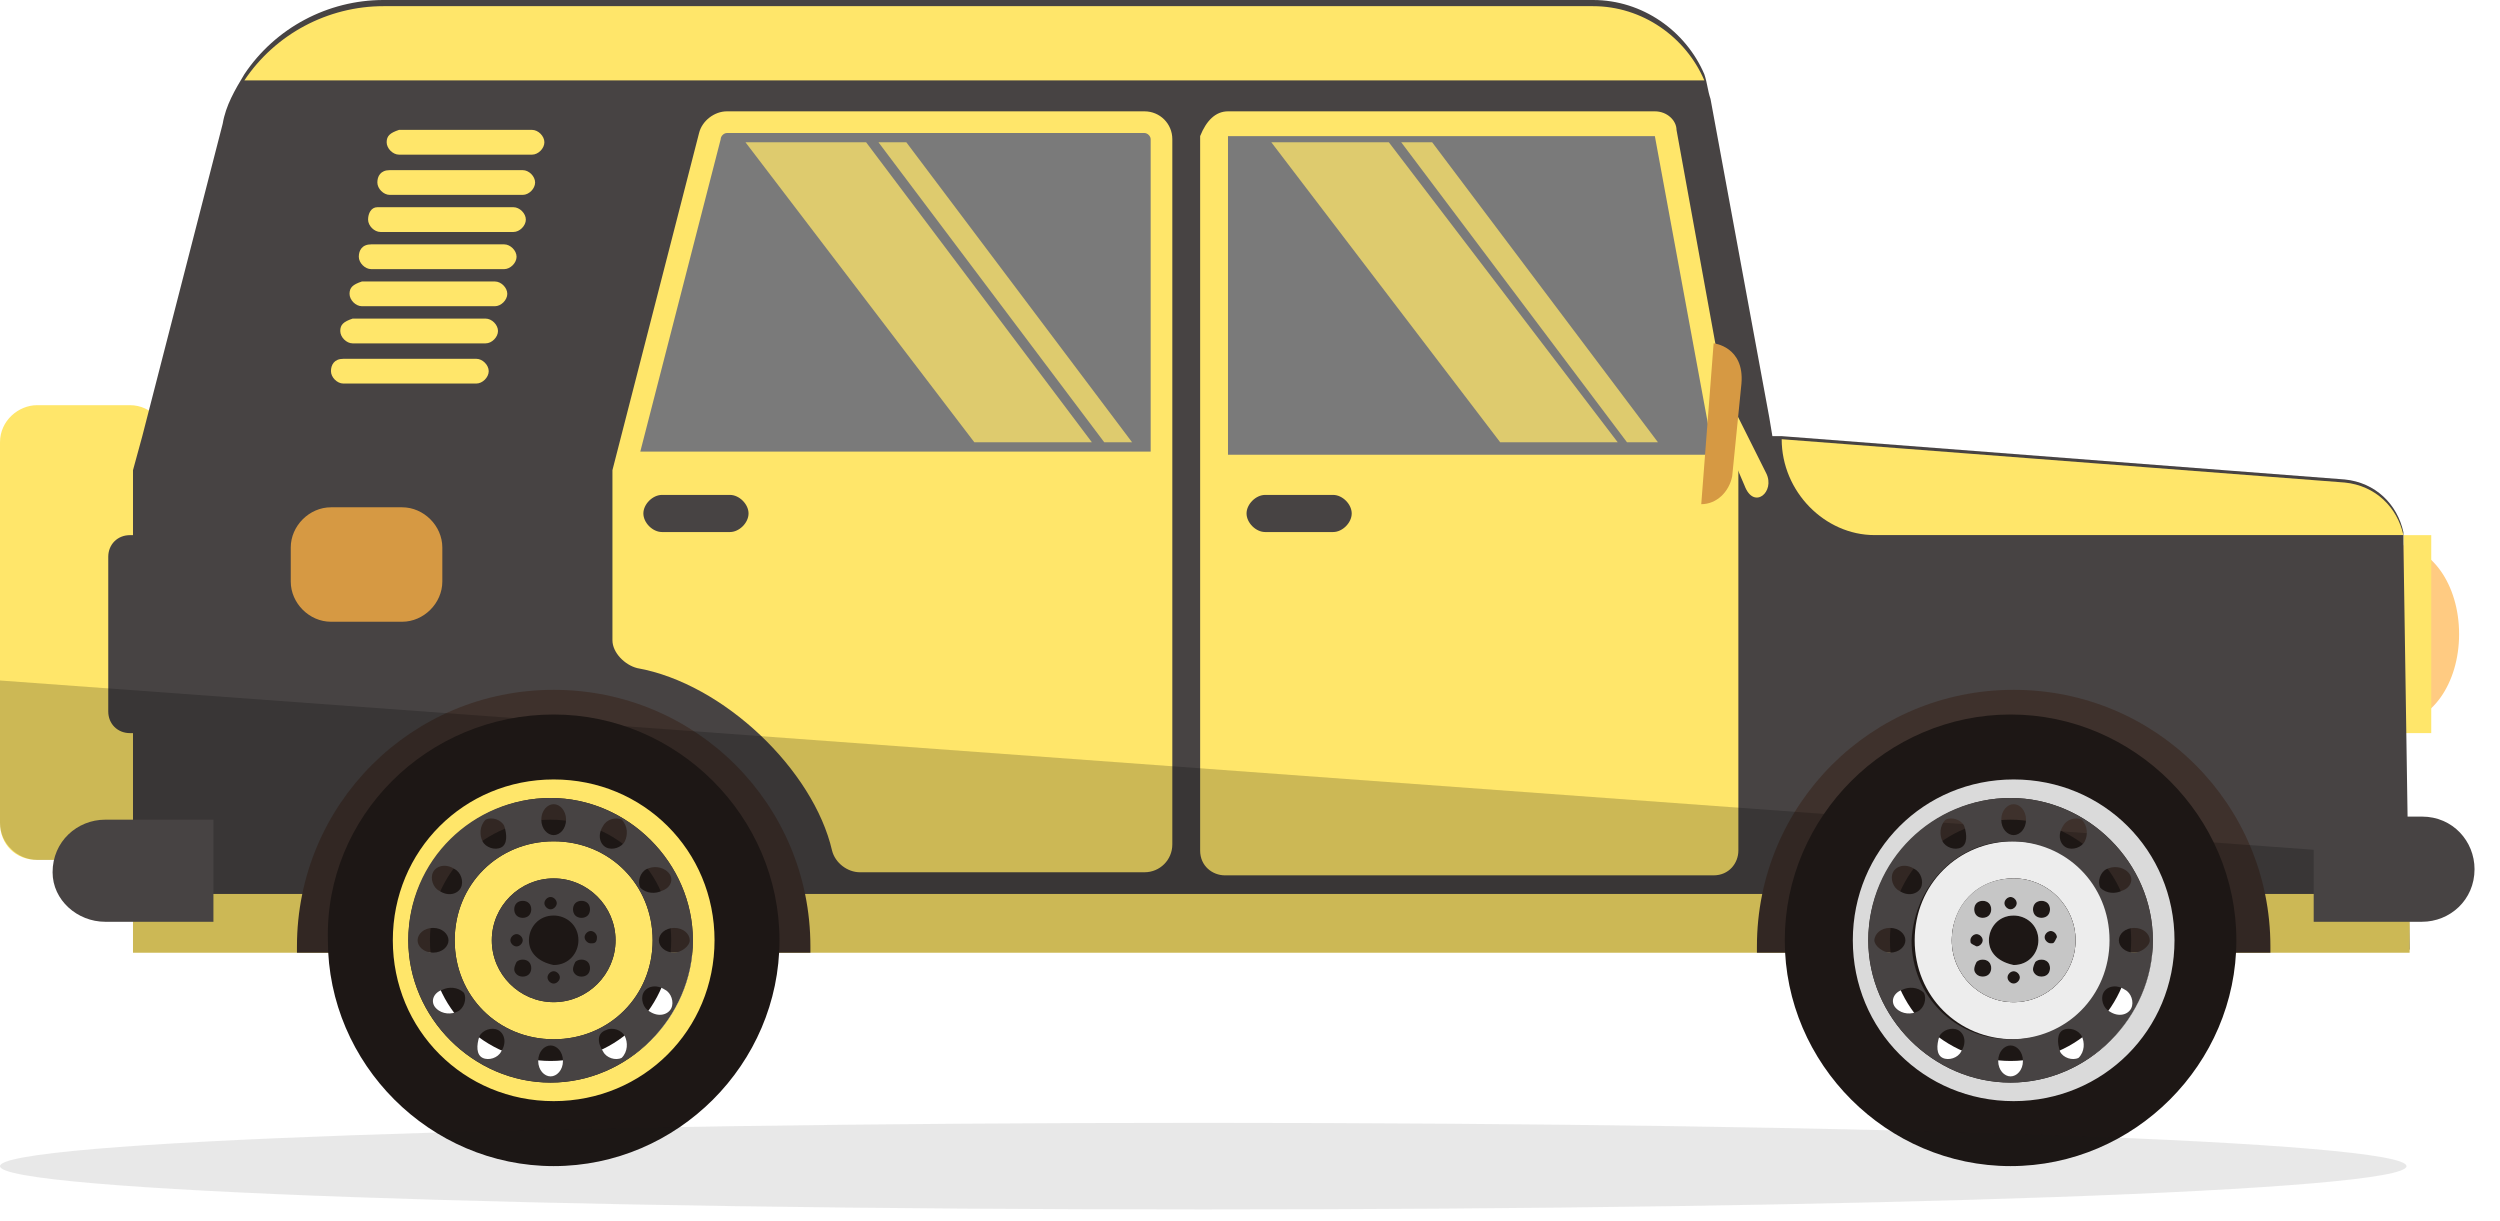 <svg width="86" height="42" viewBox="0 0 86 42" fill="none" xmlns="http://www.w3.org/2000/svg">
<path d="M1.277 29.58H4.469C5.107 29.58 5.746 29.048 5.746 28.303V15.215C5.746 14.577 5.214 13.938 4.469 13.938H1.277C0.638 13.938 0 14.47 0 15.215V28.303C0 29.048 0.532 29.58 1.277 29.58Z" fill="#FFE66A"/>
<path d="M5.746 25.219H4.469C4.043 25.219 3.724 24.9 3.724 24.474V19.154C3.724 18.728 4.043 18.409 4.469 18.409H5.746V25.219Z" fill="#474343"/>
<path d="M80.124 21.813C80.124 23.515 81.081 24.899 82.358 24.899C83.635 24.899 84.593 23.515 84.593 21.813C84.593 20.11 83.635 18.727 82.358 18.727C81.188 18.727 80.124 20.11 80.124 21.813Z" fill="#FFCB82"/>
<path d="M83.635 18.409H82.677V25.219H83.635V18.409Z" fill="#FFE66A"/>
<path d="M4.575 16.174V32.666H82.89L82.677 18.621C82.677 18.515 82.677 18.408 82.677 18.302C82.464 17.344 81.719 16.599 80.655 16.493L61.29 15.003H60.97L60.864 14.365L58.842 3.405C58.736 3.086 58.736 2.873 58.629 2.554C57.991 1.064 56.501 0 54.799 0H13.194C11.279 0 9.47 0.958 8.406 2.554C8.087 3.086 7.768 3.618 7.661 4.256L4.895 15.003L4.575 16.174Z" fill="#474343"/>
<path d="M42.243 3.83H56.927C57.353 3.83 57.672 4.149 57.672 4.469L59.8 16.173V16.279V29.261C59.8 29.687 59.481 30.112 58.949 30.112H42.137C41.711 30.112 41.285 29.793 41.285 29.261V4.681C41.498 4.149 41.817 3.83 42.243 3.83Z" fill="#FFE66A"/>
<path d="M42.243 15.536V4.682H56.927L58.949 15.642H42.243V15.536Z" fill="#7A7A7A"/>
<path d="M82.89 30.752H4.575V32.773H82.89V30.752Z" fill="#FFE66A"/>
<path d="M60.438 32.774C60.438 32.668 60.438 32.561 60.438 32.561C60.438 27.666 64.376 23.73 69.27 23.73C74.165 23.73 78.102 27.666 78.102 32.561C78.102 32.668 78.102 32.774 78.102 32.774H60.438Z" fill="#3E312C"/>
<path d="M10.215 32.774C10.215 32.668 10.215 32.561 10.215 32.561C10.215 27.666 14.152 23.73 19.047 23.73C23.941 23.73 27.878 27.666 27.878 32.561C27.878 32.668 27.878 32.774 27.878 32.774H10.215Z" fill="#3E312C"/>
<path d="M43.52 18.302H45.861C46.18 18.302 46.499 17.983 46.499 17.663C46.499 17.344 46.18 17.025 45.861 17.025H43.52C43.201 17.025 42.881 17.344 42.881 17.663C42.881 17.983 43.201 18.302 43.52 18.302Z" fill="#474343"/>
<path d="M11.385 21.388H13.833C14.578 21.388 15.216 20.75 15.216 20.005V18.834C15.216 18.09 14.578 17.451 13.833 17.451H11.385C10.64 17.451 10.002 18.09 10.002 18.834V20.005C10.002 20.75 10.64 21.388 11.385 21.388Z" fill="#D69943"/>
<path d="M61.29 15.109C61.29 16.918 62.779 18.407 64.482 18.407H82.677C82.465 17.45 81.72 16.705 80.656 16.599L61.29 15.109Z" fill="#FFE66A"/>
<path d="M8.406 2.766H58.629C57.991 1.276 56.501 0.212 54.799 0.212H13.194C11.279 0.212 9.47 1.17 8.406 2.766Z" fill="#FFE66A"/>
<path d="M21.068 16.173L24.048 4.575C24.154 4.149 24.58 3.83 25.005 3.83H39.37C39.902 3.83 40.328 4.256 40.328 4.788V29.048C40.328 29.58 39.902 30.006 39.37 30.006H29.581C29.155 30.006 28.73 29.687 28.623 29.261C27.985 26.494 24.899 23.515 21.92 22.983C21.494 22.877 21.068 22.451 21.068 22.025V16.386C21.068 16.386 21.068 16.279 21.068 16.173Z" fill="#FFE66A"/>
<path d="M22.026 15.536L24.792 4.789C24.792 4.683 24.899 4.576 25.005 4.576H39.37C39.476 4.576 39.583 4.683 39.583 4.789V15.536H22.026Z" fill="#7A7A7A"/>
<path d="M22.771 18.302H25.112C25.431 18.302 25.75 17.983 25.75 17.663C25.75 17.344 25.431 17.025 25.112 17.025H22.771C22.451 17.025 22.132 17.344 22.132 17.663C22.132 17.983 22.451 18.302 22.771 18.302Z" fill="#474343"/>
<g opacity="0.75">
<path d="M47.776 4.894L55.65 15.215H51.607L43.733 4.894H47.776Z" fill="#FFE66A"/>
<path d="M49.266 4.894L57.034 15.215H55.969L48.202 4.894H49.266Z" fill="#FFE66A"/>
</g>
<g opacity="0.75">
<path d="M29.794 4.894L37.561 15.215H33.518L25.644 4.894H29.794Z" fill="#FFE66A"/>
<path d="M31.177 4.894L38.944 15.215H37.987L30.219 4.894H31.177Z" fill="#FFE66A"/>
</g>
<path d="M13.301 4.894C13.301 5.107 13.514 5.32 13.726 5.32H18.302C18.515 5.32 18.727 5.107 18.727 4.894C18.727 4.681 18.515 4.468 18.302 4.468H13.726C13.407 4.575 13.301 4.681 13.301 4.894Z" fill="#FFE66A"/>
<path d="M12.981 6.278C12.981 6.491 13.194 6.704 13.407 6.704H17.983C18.195 6.704 18.408 6.491 18.408 6.278C18.408 6.065 18.195 5.853 17.983 5.853H13.407C13.088 5.853 12.981 6.065 12.981 6.278Z" fill="#FFE66A"/>
<path d="M12.662 7.554C12.662 7.767 12.875 7.98 13.088 7.98H17.663C17.876 7.98 18.089 7.767 18.089 7.554C18.089 7.341 17.876 7.128 17.663 7.128H12.981C12.768 7.128 12.662 7.341 12.662 7.554Z" fill="#FFE66A"/>
<path d="M12.343 8.832C12.343 9.045 12.556 9.258 12.769 9.258H17.344C17.557 9.258 17.77 9.045 17.77 8.832C17.77 8.619 17.557 8.406 17.344 8.406H12.769C12.45 8.406 12.343 8.619 12.343 8.832Z" fill="#FFE66A"/>
<path d="M12.024 10.108C12.024 10.321 12.237 10.534 12.45 10.534H17.025C17.238 10.534 17.451 10.321 17.451 10.108C17.451 9.895 17.238 9.683 17.025 9.683H12.45C12.13 9.789 12.024 9.895 12.024 10.108Z" fill="#FFE66A"/>
<path d="M11.705 11.386C11.705 11.599 11.917 11.812 12.13 11.812H16.706C16.919 11.812 17.131 11.599 17.131 11.386C17.131 11.173 16.919 10.96 16.706 10.96H12.13C11.811 11.067 11.705 11.173 11.705 11.386Z" fill="#FFE66A"/>
<path d="M11.385 12.768C11.385 12.981 11.598 13.194 11.811 13.194H16.386C16.599 13.194 16.812 12.981 16.812 12.768C16.812 12.556 16.599 12.343 16.386 12.343H11.811C11.492 12.343 11.385 12.556 11.385 12.768Z" fill="#FFE66A"/>
<path opacity="0.2" d="M82.89 29.474V30.751V32.773H4.575V30.751V29.581H4.469H1.277C0.638 29.581 0 29.049 0 28.304V23.409L82.89 29.474Z" fill="black"/>
<path d="M65.014 32.347C65.014 34.688 66.929 36.497 69.163 36.497C71.504 36.497 73.313 34.582 73.313 32.347C73.313 30.006 71.398 28.197 69.163 28.197C66.929 28.197 65.014 30.006 65.014 32.347Z" fill="#1D1715"/>
<path d="M61.396 32.347C61.396 36.603 64.907 40.114 69.164 40.114C73.42 40.114 76.931 36.603 76.931 32.347C76.931 28.09 73.42 24.579 69.164 24.579C64.907 24.579 61.396 28.09 61.396 32.347ZM64.482 32.347C64.482 29.687 66.61 27.558 69.27 27.558C71.93 27.558 74.058 29.687 74.058 32.347C74.058 35.007 71.93 37.135 69.27 37.135C66.61 37.135 64.482 35.007 64.482 32.347Z" fill="#1D1715"/>
<path d="M63.737 32.346C63.737 35.432 66.184 37.879 69.27 37.879C72.356 37.879 74.803 35.432 74.803 32.346C74.803 29.26 72.356 26.813 69.27 26.813C66.184 26.813 63.737 29.26 63.737 32.346ZM64.269 32.346C64.269 29.686 66.503 27.451 69.163 27.451C71.824 27.451 74.058 29.686 74.058 32.346C74.058 35.006 71.824 37.241 69.163 37.241C66.503 37.241 64.269 35.006 64.269 32.346Z" fill="#DADADA"/>
<path d="M65.865 32.346C65.865 34.262 67.355 35.751 69.27 35.751C71.185 35.751 72.675 34.262 72.675 32.346C72.675 30.431 71.185 28.941 69.27 28.941C67.355 28.941 65.865 30.431 65.865 32.346ZM67.142 32.346C67.142 31.176 68.1 30.218 69.27 30.218C70.44 30.218 71.398 31.176 71.398 32.346C71.398 33.517 70.44 34.474 69.27 34.474C68.1 34.474 67.142 33.517 67.142 32.346Z" fill="#EDEDED"/>
<path d="M67.142 32.345C67.142 33.516 68.099 34.474 69.27 34.474C70.44 34.474 71.398 33.516 71.398 32.345C71.398 31.175 70.44 30.217 69.27 30.217C67.993 30.217 67.142 31.175 67.142 32.345ZM68.418 31.494C68.312 31.601 68.099 31.601 67.993 31.494C67.886 31.388 67.886 31.175 67.993 31.069C68.099 30.962 68.312 30.962 68.418 31.069C68.525 31.175 68.525 31.388 68.418 31.494ZM69.376 31.069C69.376 31.175 69.27 31.281 69.163 31.281C69.057 31.281 68.951 31.175 68.951 31.069C68.951 30.962 69.057 30.856 69.163 30.856C69.27 30.856 69.376 30.962 69.376 31.069ZM70.44 31.494C70.334 31.601 70.121 31.601 70.015 31.494C69.908 31.388 69.908 31.175 70.015 31.069C70.121 30.962 70.334 30.962 70.44 31.069C70.547 31.175 70.547 31.388 70.44 31.494ZM70.547 32.452C70.44 32.452 70.334 32.345 70.334 32.239C70.334 32.133 70.44 32.026 70.547 32.026C70.653 32.026 70.759 32.133 70.759 32.239C70.653 32.452 70.653 32.452 70.547 32.452ZM70.015 33.09C70.121 32.984 70.334 32.984 70.44 33.09C70.547 33.197 70.547 33.41 70.44 33.516C70.334 33.622 70.121 33.622 70.015 33.516C69.908 33.41 69.908 33.303 70.015 33.09ZM69.057 33.622C69.057 33.516 69.163 33.41 69.27 33.41C69.376 33.41 69.483 33.516 69.483 33.622C69.483 33.729 69.376 33.835 69.27 33.835C69.163 33.835 69.057 33.729 69.057 33.622ZM68.418 32.345C68.418 31.92 68.738 31.494 69.27 31.494C69.695 31.494 70.121 31.813 70.121 32.345C70.121 32.771 69.802 33.197 69.27 33.197C68.738 33.09 68.418 32.771 68.418 32.345ZM67.993 33.09C68.099 32.984 68.312 32.984 68.418 33.09C68.525 33.197 68.525 33.41 68.418 33.516C68.312 33.622 68.099 33.622 67.993 33.516C67.886 33.41 67.886 33.303 67.993 33.09ZM67.78 32.345C67.78 32.239 67.886 32.133 67.993 32.133C68.099 32.133 68.206 32.239 68.206 32.345C68.206 32.452 68.099 32.558 67.993 32.558C67.78 32.452 67.78 32.452 67.78 32.345Z" fill="#474343"/>
<path d="M67.142 32.345C67.142 33.516 68.099 34.474 69.27 34.474C70.44 34.474 71.398 33.516 71.398 32.345C71.398 31.175 70.44 30.217 69.27 30.217C67.993 30.217 67.142 31.175 67.142 32.345ZM68.418 31.494C68.312 31.601 68.099 31.601 67.993 31.494C67.886 31.388 67.886 31.175 67.993 31.069C68.099 30.962 68.312 30.962 68.418 31.069C68.525 31.175 68.525 31.388 68.418 31.494ZM69.376 31.069C69.376 31.175 69.27 31.281 69.163 31.281C69.057 31.281 68.951 31.175 68.951 31.069C68.951 30.962 69.057 30.856 69.163 30.856C69.27 30.856 69.376 30.962 69.376 31.069ZM70.44 31.494C70.334 31.601 70.121 31.601 70.015 31.494C69.908 31.388 69.908 31.175 70.015 31.069C70.121 30.962 70.334 30.962 70.44 31.069C70.547 31.175 70.547 31.388 70.44 31.494ZM70.547 32.452C70.44 32.452 70.334 32.345 70.334 32.239C70.334 32.133 70.44 32.026 70.547 32.026C70.653 32.026 70.759 32.133 70.759 32.239C70.653 32.452 70.653 32.452 70.547 32.452ZM70.015 33.09C70.121 32.984 70.334 32.984 70.44 33.09C70.547 33.197 70.547 33.41 70.44 33.516C70.334 33.622 70.121 33.622 70.015 33.516C69.908 33.41 69.908 33.303 70.015 33.09ZM69.057 33.622C69.057 33.516 69.163 33.41 69.27 33.41C69.376 33.41 69.483 33.516 69.483 33.622C69.483 33.729 69.376 33.835 69.27 33.835C69.163 33.835 69.057 33.729 69.057 33.622ZM68.418 32.345C68.418 31.92 68.738 31.494 69.27 31.494C69.695 31.494 70.121 31.813 70.121 32.345C70.121 32.771 69.802 33.197 69.27 33.197C68.738 33.09 68.418 32.771 68.418 32.345ZM67.993 33.09C68.099 32.984 68.312 32.984 68.418 33.09C68.525 33.197 68.525 33.41 68.418 33.516C68.312 33.622 68.099 33.622 67.993 33.516C67.886 33.41 67.886 33.303 67.993 33.09ZM67.78 32.345C67.78 32.239 67.886 32.133 67.993 32.133C68.099 32.133 68.206 32.239 68.206 32.345C68.206 32.452 68.099 32.558 67.993 32.558C67.78 32.452 67.78 32.452 67.78 32.345Z" fill="#C6C6C6"/>
<path d="M64.269 32.346C64.269 35.006 66.503 37.24 69.163 37.24C71.824 37.24 74.058 35.006 74.058 32.346C74.058 29.686 71.824 27.451 69.163 27.451C66.503 27.451 64.269 29.579 64.269 32.346ZM66.078 30.537C65.971 30.75 65.652 30.856 65.333 30.643C65.12 30.537 65.014 30.218 65.12 30.005C65.227 29.792 65.546 29.686 65.865 29.898C66.078 30.005 66.184 30.324 66.078 30.537ZM69.163 28.941C71.079 28.941 72.568 30.43 72.568 32.346C72.568 34.261 71.079 35.751 69.163 35.751C67.248 35.751 65.758 34.261 65.758 32.346C65.865 30.43 67.355 28.941 69.163 28.941ZM67.461 29.154C67.248 29.26 66.929 29.154 66.823 28.941C66.716 28.728 66.716 28.409 66.929 28.196C67.142 28.09 67.461 28.196 67.567 28.409C67.674 28.728 67.674 29.047 67.461 29.154ZM69.695 28.196C69.695 28.515 69.483 28.728 69.27 28.728C69.057 28.728 68.844 28.515 68.844 28.196C68.844 27.877 69.057 27.664 69.27 27.664C69.483 27.664 69.695 27.877 69.695 28.196ZM71.717 28.941C71.611 29.154 71.292 29.26 71.079 29.154C70.866 29.047 70.76 28.728 70.972 28.409C71.079 28.196 71.398 28.09 71.611 28.196C71.824 28.409 71.824 28.728 71.717 28.941ZM72.994 30.643C72.781 30.75 72.462 30.75 72.249 30.537C72.143 30.324 72.249 30.005 72.462 29.898C72.675 29.792 72.994 29.792 73.207 30.005C73.42 30.218 73.313 30.537 72.994 30.643ZM73.42 32.771C73.1 32.771 72.888 32.559 72.888 32.346C72.888 32.133 73.1 31.92 73.42 31.92C73.739 31.92 73.952 32.133 73.952 32.346C73.952 32.559 73.632 32.771 73.42 32.771ZM72.356 34.155C72.462 33.942 72.781 33.836 73.1 34.048C73.313 34.155 73.42 34.474 73.313 34.687C73.207 34.9 72.888 35.006 72.568 34.793C72.356 34.687 72.249 34.367 72.356 34.155ZM70.972 35.432C71.185 35.325 71.504 35.432 71.611 35.644C71.717 35.857 71.717 36.176 71.504 36.389C71.292 36.496 70.972 36.389 70.866 36.176C70.76 35.857 70.76 35.538 70.972 35.432ZM68.738 36.496C68.738 36.176 68.951 35.964 69.163 35.964C69.376 35.964 69.589 36.176 69.589 36.496C69.589 36.815 69.376 37.028 69.163 37.028C68.951 37.028 68.738 36.815 68.738 36.496ZM66.716 35.644C66.823 35.432 67.142 35.325 67.355 35.432C67.567 35.538 67.674 35.857 67.461 36.176C67.355 36.389 67.035 36.496 66.823 36.389C66.61 36.283 66.61 35.964 66.716 35.644ZM65.439 34.048C65.652 33.942 65.971 33.942 66.184 34.155C66.29 34.367 66.184 34.687 65.971 34.793C65.758 34.9 65.439 34.9 65.227 34.687C65.014 34.474 65.12 34.155 65.439 34.048ZM64.482 32.346C64.482 32.133 64.694 31.92 65.014 31.92C65.333 31.92 65.546 32.133 65.546 32.346C65.546 32.559 65.333 32.771 65.014 32.771C64.801 32.771 64.482 32.559 64.482 32.346Z" fill="#474343"/>
<path d="M14.79 32.347C14.79 34.688 16.706 36.497 18.94 36.497C21.281 36.497 23.09 34.582 23.09 32.347C23.09 30.006 21.175 28.197 18.94 28.197C16.706 28.197 14.79 30.006 14.79 32.347Z" fill="#1D1715"/>
<path d="M11.279 32.347C11.279 36.603 14.79 40.114 19.047 40.114C23.303 40.114 26.814 36.603 26.814 32.347C26.814 28.09 23.303 24.579 19.047 24.579C14.684 24.579 11.172 28.09 11.279 32.347ZM14.258 32.347C14.258 29.687 16.386 27.558 19.047 27.558C21.707 27.558 23.835 29.687 23.835 32.347C23.835 35.007 21.707 37.135 19.047 37.135C16.386 37.135 14.258 35.007 14.258 32.347Z" fill="#1D1715"/>
<path d="M13.513 32.346C13.513 35.432 15.961 37.879 19.047 37.879C22.132 37.879 24.58 35.432 24.58 32.346C24.58 29.26 22.132 26.813 19.047 26.813C15.961 26.813 13.513 29.26 13.513 32.346ZM14.046 32.346C14.046 29.686 16.28 27.451 18.94 27.451C21.6 27.451 23.835 29.686 23.835 32.346C23.835 35.006 21.6 37.241 18.94 37.241C16.28 37.241 14.046 35.006 14.046 32.346Z" fill="#FFE66A"/>
<path d="M15.642 32.346C15.642 34.262 17.131 35.751 19.047 35.751C20.962 35.751 22.451 34.262 22.451 32.346C22.451 30.431 20.962 28.941 19.047 28.941C17.131 28.941 15.642 30.431 15.642 32.346ZM16.918 32.346C16.918 31.176 17.876 30.218 19.047 30.218C20.217 30.218 21.175 31.176 21.175 32.346C21.175 33.517 20.217 34.474 19.047 34.474C17.876 34.474 16.918 33.517 16.918 32.346Z" fill="#FFE66A"/>
<path d="M16.918 32.345C16.918 33.516 17.876 34.474 19.046 34.474C20.217 34.474 21.175 33.516 21.175 32.345C21.175 31.175 20.217 30.217 19.046 30.217C17.876 30.217 16.918 31.175 16.918 32.345ZM18.195 31.494C18.089 31.601 17.876 31.601 17.77 31.494C17.663 31.388 17.663 31.175 17.77 31.069C17.876 30.962 18.089 30.962 18.195 31.069C18.302 31.175 18.302 31.388 18.195 31.494ZM19.153 31.069C19.153 31.175 19.047 31.281 18.94 31.281C18.834 31.281 18.727 31.175 18.727 31.069C18.727 30.962 18.834 30.856 18.94 30.856C19.047 30.856 19.153 30.962 19.153 31.069ZM20.217 31.494C20.11 31.601 19.898 31.601 19.791 31.494C19.685 31.388 19.685 31.175 19.791 31.069C19.898 30.962 20.11 30.962 20.217 31.069C20.323 31.175 20.323 31.388 20.217 31.494ZM20.323 32.452C20.217 32.452 20.11 32.345 20.11 32.239C20.11 32.133 20.217 32.026 20.323 32.026C20.43 32.026 20.536 32.133 20.536 32.239C20.536 32.452 20.43 32.452 20.323 32.452ZM19.791 33.09C19.898 32.984 20.11 32.984 20.217 33.09C20.323 33.197 20.323 33.41 20.217 33.516C20.11 33.622 19.898 33.622 19.791 33.516C19.685 33.41 19.685 33.303 19.791 33.09ZM18.834 33.622C18.834 33.516 18.94 33.41 19.046 33.41C19.153 33.41 19.259 33.516 19.259 33.622C19.259 33.729 19.153 33.835 19.046 33.835C18.94 33.835 18.834 33.729 18.834 33.622ZM18.195 32.345C18.195 31.92 18.514 31.494 19.046 31.494C19.472 31.494 19.898 31.813 19.898 32.345C19.898 32.771 19.578 33.197 19.046 33.197C18.514 33.09 18.195 32.771 18.195 32.345ZM17.77 33.09C17.876 32.984 18.089 32.984 18.195 33.09C18.302 33.197 18.302 33.41 18.195 33.516C18.089 33.622 17.876 33.622 17.77 33.516C17.663 33.41 17.663 33.303 17.77 33.09ZM17.557 32.345C17.557 32.239 17.663 32.133 17.77 32.133C17.876 32.133 17.982 32.239 17.982 32.345C17.982 32.452 17.876 32.558 17.77 32.558C17.663 32.558 17.557 32.452 17.557 32.345Z" fill="#474343"/>
<path d="M14.045 32.346C14.045 35.006 16.28 37.24 18.94 37.24C21.6 37.24 23.835 35.006 23.835 32.346C23.835 29.686 21.6 27.451 18.94 27.451C16.28 27.451 14.045 29.579 14.045 32.346ZM15.854 30.537C15.748 30.75 15.429 30.856 15.11 30.643C14.897 30.537 14.79 30.218 14.897 30.005C15.003 29.792 15.322 29.686 15.642 29.898C15.854 30.005 15.961 30.324 15.854 30.537ZM19.047 28.941C20.962 28.941 22.451 30.43 22.451 32.346C22.451 34.261 20.962 35.751 19.047 35.751C17.131 35.751 15.642 34.261 15.642 32.346C15.642 30.43 17.131 28.941 19.047 28.941ZM17.238 29.154C17.025 29.26 16.706 29.154 16.599 28.941C16.493 28.728 16.493 28.409 16.706 28.196C16.918 28.09 17.238 28.196 17.344 28.409C17.45 28.728 17.45 29.047 17.238 29.154ZM19.472 28.196C19.472 28.515 19.259 28.728 19.047 28.728C18.834 28.728 18.621 28.515 18.621 28.196C18.621 27.877 18.834 27.664 19.047 27.664C19.259 27.664 19.472 27.877 19.472 28.196ZM21.494 28.941C21.387 29.154 21.068 29.26 20.855 29.154C20.642 29.047 20.536 28.728 20.749 28.409C20.855 28.196 21.175 28.09 21.387 28.196C21.6 28.409 21.6 28.728 21.494 28.941ZM22.771 30.643C22.558 30.75 22.239 30.75 22.026 30.537C21.919 30.324 22.026 30.005 22.239 29.898C22.451 29.792 22.771 29.792 22.983 30.005C23.196 30.218 23.09 30.537 22.771 30.643ZM23.196 32.771C22.877 32.771 22.664 32.559 22.664 32.346C22.664 32.133 22.877 31.92 23.196 31.92C23.515 31.92 23.728 32.133 23.728 32.346C23.728 32.559 23.409 32.771 23.196 32.771ZM22.132 34.155C22.239 33.942 22.558 33.836 22.877 34.048C23.09 34.155 23.196 34.474 23.09 34.687C22.983 34.9 22.664 35.006 22.345 34.793C22.132 34.687 22.026 34.367 22.132 34.155ZM20.855 35.432C21.068 35.325 21.387 35.432 21.494 35.644C21.6 35.857 21.6 36.176 21.387 36.389C21.175 36.496 20.855 36.389 20.749 36.176C20.536 35.857 20.536 35.538 20.855 35.432ZM18.514 36.496C18.514 36.176 18.727 35.964 18.94 35.964C19.153 35.964 19.366 36.176 19.366 36.496C19.366 36.815 19.153 37.028 18.94 37.028C18.727 37.028 18.514 36.815 18.514 36.496ZM16.493 35.644C16.599 35.432 16.918 35.325 17.131 35.432C17.344 35.538 17.45 35.857 17.238 36.176C17.131 36.389 16.812 36.496 16.599 36.389C16.386 36.283 16.386 35.964 16.493 35.644ZM15.216 34.048C15.429 33.942 15.748 33.942 15.961 34.155C16.067 34.367 15.961 34.687 15.748 34.793C15.535 34.9 15.216 34.9 15.003 34.687C14.79 34.474 14.897 34.155 15.216 34.048ZM14.365 32.346C14.365 32.133 14.577 31.92 14.897 31.92C15.216 31.92 15.429 32.133 15.429 32.346C15.429 32.559 15.216 32.771 14.897 32.771C14.577 32.771 14.365 32.559 14.365 32.346Z" fill="#474343"/>
<path d="M79.591 31.709H83.316C84.273 31.709 85.124 30.964 85.124 29.9C85.124 28.942 84.38 28.091 83.316 28.091H79.591V31.709Z" fill="#474343"/>
<path d="M3.618 31.709H7.342V28.197H3.618C2.66 28.197 1.809 28.942 1.809 30.006C1.809 30.964 2.66 31.709 3.618 31.709Z" fill="#474343"/>
<path opacity="0.1" d="M0 40.116C0 40.967 18.515 41.605 41.392 41.605C64.269 41.605 82.784 40.967 82.784 40.116C82.784 39.264 64.269 38.626 41.392 38.626C18.621 38.626 0 39.264 0 40.116Z" fill="#1D1D1B"/>
<path d="M60.013 16.706C60.332 17.557 61.077 16.919 60.758 16.28L59.694 14.152L59.374 15.216L60.013 16.706Z" fill="#FFE66A"/>
<path d="M58.523 17.344C59.055 17.344 59.481 16.918 59.587 16.386L59.906 13.194C60.013 11.917 58.949 11.81 58.949 11.81L58.523 17.344Z" fill="#D69943"/>
</svg>
